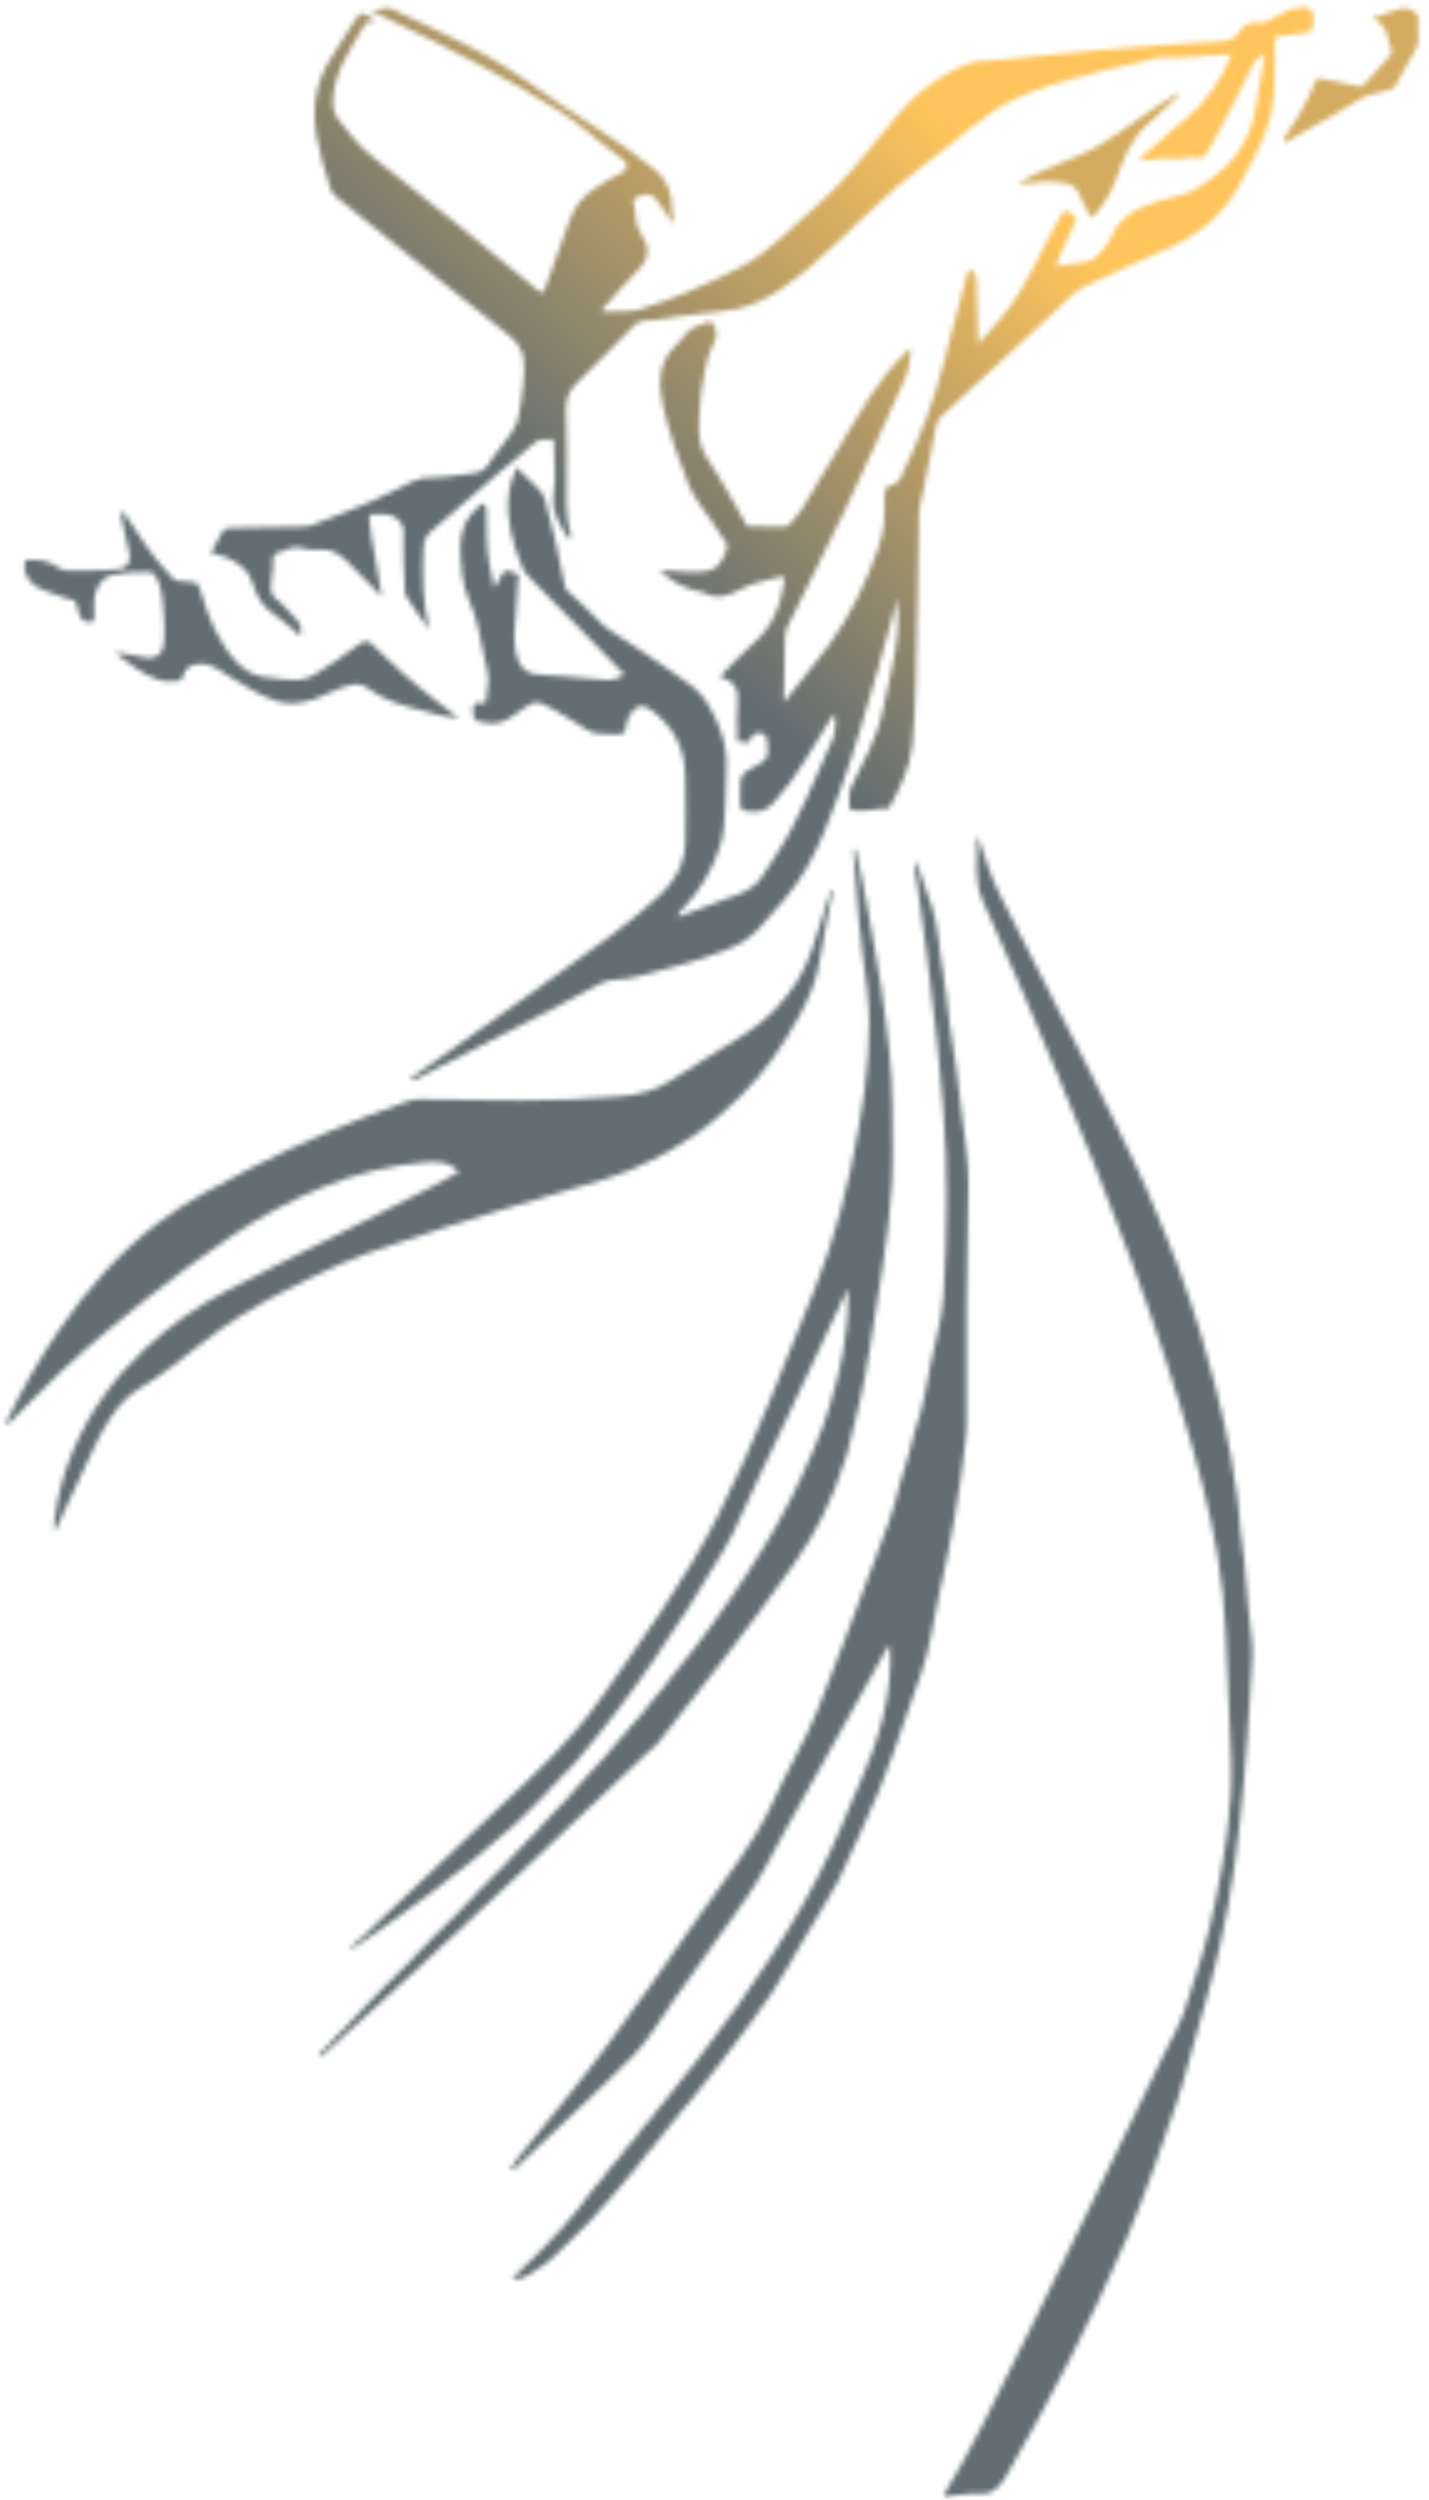 <svg width="286" height="500" viewBox="0 0 286 500" fill="none" xmlns="http://www.w3.org/2000/svg">
<mask id="mask0_38_24444" style="mask-type:luminance" maskUnits="userSpaceOnUse" x="0" y="176" width="168" height="133">
<path d="M0 176.471H167.647V308.824H0V176.471Z" fill="white"/>
</mask>
<g mask="url(#mask0_38_24444)">
<mask id="mask1_38_24444" style="mask-type:luminance" maskUnits="userSpaceOnUse" x="1" y="177" width="166" height="130">
<path d="M164.729 182.985C163.304 187.535 162.098 192.176 159.57 196.209C156.79 200.643 153.309 204.148 149.15 206.802C144.221 209.95 139.177 212.902 134.283 216.119C131.181 218.153 127.861 218.968 124.38 219.279C110.857 220.508 97.3 220.071 83.766 219.876C82.847 219.864 81.997 220.14 81.181 220.427C70.565 224.161 60.133 228.504 50.023 233.743C43.761 236.995 37.477 240.177 31.733 244.52C24.046 250.322 17.601 257.606 11.937 265.855C8.031 271.553 4.596 277.551 1.54 283.87C1.367 284.226 1.218 284.616 1.16 285.076C2.574 284.26 3.504 282.836 4.688 281.767C7.169 279.504 9.421 276.93 11.88 274.655C15.085 271.668 18.336 268.739 21.703 265.981C26.896 261.707 32.089 257.422 37.5 253.493C43.245 249.322 49.012 245.186 55.205 241.877C61.512 238.511 68.038 235.754 74.874 234.134C78.148 233.353 81.457 232.778 84.8 232.514C87.27 232.307 89.763 232.158 91.854 234.41C90.097 235.386 88.293 236.432 86.443 237.385C80.63 240.349 74.805 243.279 68.98 246.22C60.961 250.276 52.872 254.205 44.91 258.41C39.177 261.443 33.835 265.234 28.941 269.842C22.886 275.54 17.992 282.215 14.579 290.257C12.707 294.658 11.535 299.288 10.892 304.102C10.811 304.722 10.88 305.377 10.88 306.514C12.868 302.252 14.637 298.415 16.452 294.612C18.267 290.786 19.899 286.845 22.254 283.376C23.828 281.055 25.643 279.067 27.964 277.688C32.376 275.069 36.431 271.829 40.51 268.601C45.347 264.763 50.517 261.569 55.894 258.766C59.95 256.664 64.028 254.653 68.176 252.815C71.772 251.218 75.471 249.989 79.194 248.782C85.352 246.772 91.464 244.646 97.656 242.808C105.584 240.453 113.523 238.178 121.427 235.731C127.746 233.778 133.651 230.722 139.246 226.85C142.532 224.586 145.485 221.91 148.392 219.072C153.068 214.488 156.767 209.042 159.972 203.183C161.857 199.736 163.454 196.082 164.085 191.946C164.798 187.293 165.832 182.698 166.716 178.079C166.602 178.01 166.487 177.953 166.372 177.884C165.82 179.584 165.257 181.273 164.729 182.985Z" fill="white"/>
</mask>
<g mask="url(#mask1_38_24444)">
<path d="M231.032 242.199L83.939 389.292L-63.155 242.199L83.939 95.094L231.032 242.199Z" fill="#636E72"/>
</g>
</g>
<mask id="mask2_38_24444" style="mask-type:luminance" maskUnits="userSpaceOnUse" x="188" y="164" width="65" height="336">
<path d="M188.235 164.706H252.941V500H188.235V164.706Z" fill="white"/>
</mask>
<g mask="url(#mask2_38_24444)">
<mask id="mask3_38_24444" style="mask-type:luminance" maskUnits="userSpaceOnUse" x="188" y="167" width="63" height="333">
<path d="M196.691 180.17C201.93 191.739 206.847 203.481 211.776 215.223C222.013 239.614 231.583 264.338 238.821 290.131C241.441 299.448 243.681 308.892 244.727 318.647C245.324 324.265 245.404 329.929 245.715 335.57C246.013 340.993 246.14 346.415 246.37 351.85C246.783 361.386 245.163 370.634 243.348 379.894C241.866 387.511 239.522 394.795 237.098 402.045C236.075 405.09 234.421 407.881 233.019 410.765C220.933 435.639 208.961 460.57 196.542 485.225C194.152 489.982 191.521 494.589 188.821 499.15C189.131 499.621 189.545 499.322 189.89 499.288C191.923 499.115 193.957 498.621 195.956 498.771C198.805 499 200.184 497.346 201.609 494.853C210.34 479.664 218.486 464.108 225.448 447.771C225.54 447.553 225.643 447.323 225.735 447.105C229.492 437.982 232.801 428.653 235.949 419.244C235.984 418.853 235.972 418.463 236.282 418.187C238.201 411.385 240.097 404.573 242.015 397.771C245.106 386.868 246.944 375.678 248.173 364.338C249.345 353.447 250.057 342.498 250.632 331.549C250.804 328.228 250.069 324.988 249.828 321.703C249.586 318.601 249.368 315.487 249.058 312.397C248.84 310.087 248.438 307.789 248.185 305.48C247.944 303.286 247.967 301.022 247.553 298.874C247.036 296.255 246.829 293.566 246.278 290.958C245.37 286.558 244.566 282.135 243.371 277.815C242.337 274.046 241.372 270.255 240.234 266.521C238.856 261.96 237.282 257.491 235.65 253.033C234.364 249.483 232.813 246.071 231.434 242.567C228.78 235.834 225.517 229.446 222.404 222.978C219.049 215.958 215.476 209.088 211.926 202.194C208.054 194.692 204.32 187.109 200.437 179.63C198.484 175.85 197.185 171.795 195.841 167.739C195.795 167.601 195.715 167.486 195.508 167.383C195.795 171.657 194.761 175.885 196.691 180.17Z" fill="white"/>
</mask>
<g mask="url(#mask3_38_24444)">
<path d="M416.923 333.502L219.819 530.618L22.702 333.502L219.819 136.385L416.923 333.502Z" fill="#636E72"/>
</g>
</g>
<g clip-path="url(#clip0_38_24444)">
<mask id="mask4_38_24444" style="mask-type:luminance" maskUnits="userSpaceOnUse" x="41" y="0" width="224" height="218">
<path d="M41 0H264.529V217.647H41V0Z" fill="white"/>
</mask>
<g mask="url(#mask4_38_24444)">
<mask id="mask5_38_24444" style="mask-type:luminance" maskUnits="userSpaceOnUse" x="42" y="1" width="221" height="216">
<path d="M254.672 3.699C253.776 4.205 252.948 4.699 251.914 4.515C250.18 4.228 248.836 4.998 247.847 6.572C246.986 7.904 245.86 8.169 244.424 8.272C238.381 8.686 232.337 8.95 226.294 9.501C223.307 9.766 220.308 10.03 217.31 10.26C213.001 10.604 208.704 11.202 204.396 11.535C201.937 11.73 199.49 12.121 197.043 12.178C193.206 12.259 190.138 14.327 186.99 16.303C182.912 18.853 179.856 22.702 176.742 26.517C172.583 31.606 168.458 36.788 163.587 40.993C158.429 45.462 153.73 50.735 147.663 53.734C141.322 56.882 134.888 59.834 128.19 61.834C126.558 62.328 124.801 62.316 123.066 62.305C122.273 62.293 121.48 62.293 120.699 62.328C120.423 61.684 120.894 61.489 121.136 61.202C123.261 58.72 125.455 56.33 127.707 53.998C130.12 51.516 130.131 49.529 128.19 46.553C127.431 45.393 127.19 43.945 127.087 42.486C127.064 42.268 127.121 42.05 127.11 41.82C127.052 40.97 126.156 39.981 127.546 39.407C128.902 38.856 130.143 38.316 131.349 39.878C132.475 41.326 133.463 42.911 134.623 44.646C134.899 43.474 134.463 42.59 134.474 41.671C134.532 38.442 133.486 35.926 131.005 33.892C124.835 28.86 118.102 24.931 111.634 20.496C106.912 17.256 102.248 13.856 97.307 11.11C91.184 7.698 84.807 4.883 78.523 1.838C77.719 1.448 76.926 1.654 76.11 1.861C75.467 2.034 74.812 2.194 74.145 2.068C75.605 2.769 77.052 3.481 78.511 4.193C90.092 9.766 101.57 15.568 112.542 22.599C116.207 24.942 119.435 28.022 122.939 30.653C123.468 31.055 123.996 31.503 124.571 31.801C125.226 32.135 125.363 32.617 125.375 33.376C125.386 34.248 124.835 34.329 124.364 34.57C122.503 35.489 120.711 36.546 118.964 37.718C116.689 39.258 114.966 41.28 113.978 44.129C112.427 48.598 110.738 52.998 109.176 57.468C108.808 58.525 108.613 58.869 107.624 58.042C96.641 48.874 85.462 40.005 74.284 31.158C71.733 29.136 69.699 26.367 67.62 23.759C66.781 22.725 66.551 21.151 66.678 19.543C67.126 13.729 70.389 9.57 72.974 4.986C73.33 4.366 73.789 4.377 74.249 4.389C74.49 4.4 74.731 4.4 74.95 4.331C74.789 3.699 74.203 3.608 73.835 3.32C72.56 2.309 71.963 2.539 71.043 4.01C69.355 6.71 67.608 9.375 65.942 12.098C63.151 16.693 62.415 21.772 63.358 27.183C63.989 30.814 65 34.318 66.184 37.764C66.413 38.431 66.724 38.925 67.229 39.315C78.396 48.288 89.529 57.319 100.766 66.199C102.719 67.739 104.534 69.141 104.821 72.024C105.074 74.552 104.764 77.045 104.431 79.515C104.27 80.618 104.017 81.686 103.879 82.778C103.477 85.926 101.317 87.776 99.755 90.073C99.249 90.82 98.571 91.452 98.158 92.256C96.882 94.796 94.699 94.727 92.585 94.933C90.575 95.129 88.564 95.6 86.565 95.508C83.601 95.37 81.177 96.967 78.672 98.242C73.353 100.954 67.792 102.895 62.312 105.124C61.875 105.296 61.462 105.342 61.025 105.342C56.119 105.446 51.225 105.595 46.319 105.606C45.239 105.606 44.608 105.94 44.125 107.02C43.596 108.192 42.919 109.271 42.218 110.593C44.63 111.087 46.744 111.868 48.629 113.546C49.766 114.568 50.329 115.763 50.743 117.13C51.466 119.439 52.581 121.255 54.488 122.576C56.441 123.92 58.21 125.597 60.106 127.171C60.508 125.597 60.06 124.586 59.107 123.679C57.797 122.426 56.74 120.864 55.269 119.796C53.546 118.52 54.419 116.59 54.419 114.901C54.419 114.591 54.591 114.281 54.614 113.959C54.718 112.511 54.051 110.765 56.211 110.34C57.487 110.087 58.567 109.076 60.06 109.547C61.358 109.949 62.783 110.064 64.127 109.938C66.678 109.708 68.424 111.144 70.136 112.959C72.112 115.062 74.168 117.05 76.409 119.29C75.892 116.245 75.421 113.465 74.939 110.696C74.559 108.49 74.088 106.296 73.916 104.044C73.859 103.24 73.985 102.826 74.846 102.872C75.214 102.884 75.582 102.884 75.949 102.884C77.431 102.861 78.891 102.849 80.074 104.343C80.488 104.86 80.786 105.296 80.763 106.055C80.694 110.087 80.798 114.109 81.062 118.13C81.085 118.451 81.05 118.842 81.2 119.083C82.682 121.392 84.198 123.679 85.876 125.885C84.624 120.508 84.497 115.119 84.761 109.651C84.83 108.111 85.359 107.077 86.266 106.284C91.034 102.102 95.848 97.989 100.651 93.876C102.707 92.13 104.879 90.568 106.832 88.707C107.728 87.856 108.647 87.879 109.589 87.902C109.865 87.913 110.152 87.913 110.439 87.891C110.991 87.856 110.864 88.419 110.864 88.752C110.887 92.096 111.312 95.416 110.807 98.771C110.301 102.102 111.818 104.768 113.518 107.273C113.691 107.525 113.932 107.893 114.231 107.583C114.357 107.468 114.346 107.043 114.265 106.813C113.564 104.711 113.346 102.528 113.346 100.287C113.346 94.186 113.541 88.063 113.254 81.974C113.128 79.159 114.368 77.608 115.92 76.137C117.746 74.403 119.527 72.622 121.285 70.784C123.181 68.807 125.076 66.843 127.052 64.97C128.282 63.81 129.925 64.246 131.372 63.982C134.486 63.419 137.634 63.063 140.77 62.672C142.953 62.396 145.228 62.282 147.353 61.822C150.421 61.167 153.385 59.754 156.154 57.904C160.543 54.975 164.483 51.436 168.378 47.725C172.135 44.141 175.846 40.464 179.787 37.132C183.141 34.295 186.646 31.698 190.092 28.987C192.918 26.758 195.664 24.357 198.606 22.346C202.121 19.956 205.982 18.44 209.934 17.188C213.243 16.142 216.551 15.188 219.895 14.361C223.824 13.396 227.753 12.408 231.717 11.569C232.383 11.431 233.096 11.477 233.808 11.523C234.29 11.558 234.773 11.592 235.256 11.569C238.392 11.397 241.54 11.144 244.676 10.938C245.251 10.903 245.825 10.938 246.446 10.938C244.366 16.188 241.345 20.427 237.289 23.771C234.176 26.321 231.188 29.056 228.109 31.733C228.58 32.273 229.074 32.146 229.453 32.054C230.993 31.686 232.556 31.71 234.118 31.733C235.681 31.756 237.243 31.779 238.783 31.411C238.84 31.399 238.886 31.388 238.943 31.399C241.023 32.203 241.689 30.388 242.539 28.906C245.458 23.782 247.997 18.417 250.651 13.132C251.214 12.017 251.868 11.282 253.155 11.098C252.581 14.327 251.914 17.463 251.478 20.646C250.295 29.423 245.262 34.559 238.645 38.144C236.588 39.258 234.233 39.43 232.038 40.154C229.189 41.108 226.306 42.073 224.123 44.531C222.962 45.841 222.468 47.725 221.354 49.173C220.021 50.885 218.746 52.39 216.551 52.528C214.863 52.619 213.197 52.976 211.381 53.24C212.381 50.138 213.863 47.518 215.069 44.749C215.437 43.899 215.598 43.555 214.748 42.969C213.082 41.797 213.162 41.739 212.071 43.589C209.141 48.552 206.878 53.975 203.822 58.846C201.57 62.431 198.801 65.464 195.768 68.807C195.653 64.396 195.55 60.398 195.469 56.399C195.458 55.595 195.389 54.883 194.745 54.343C194.136 53.826 193.884 53.596 193.596 54.733C192.103 60.593 190.391 66.383 188.966 72.254C186.944 80.561 183.785 88.281 180.131 95.795C179.637 96.806 178.776 96.864 178.063 97.162C177.248 97.519 177.064 97.978 177.029 98.863C176.949 100.976 177.179 103.114 176.88 105.227C176.432 108.49 175.122 111.397 173.95 114.35C171.113 121.484 167.218 127.826 162.438 133.502C160.646 135.639 158.957 137.879 157.211 140.085C157.119 140.177 157.027 140.269 156.935 140.361C156.912 140.223 156.889 140.085 156.878 139.947C156.958 135.811 157.061 131.664 157.096 127.528C157.108 125.839 158.003 124.575 158.647 123.231C162.105 116.108 165.678 109.042 169.148 101.919C171.136 97.84 173.008 93.681 174.892 89.534C177.041 84.858 179.155 80.181 181.234 75.459C181.993 73.725 182.119 71.795 182.314 69.841C181.556 69.853 181.326 70.508 180.936 70.876C175.628 75.988 172.055 82.675 168.171 89.062C165.598 93.314 163.093 97.61 160.497 101.827C159.796 102.953 158.831 103.883 158.015 104.917C157.716 105.296 157.36 105.342 156.947 105.342C154.534 105.308 152.098 105.296 149.686 105.274C149.479 105.331 149.387 105.262 149.433 105.021C146.813 100.54 144.366 95.921 141.506 91.636C139.242 88.224 139.92 84.662 140.081 80.974C140.207 78.274 140.759 75.701 141.299 73.093C141.597 71.657 141.965 70.232 142.712 68.98C143.516 67.636 143.585 66.268 142.758 64.878C142.493 64.442 142.16 64.2 141.77 64.384C140.127 65.154 138.22 65.269 137.013 67.073C136.542 67.785 135.956 68.417 135.347 68.98C131.751 72.346 131.671 76.689 132.728 81.261C133.992 86.742 135.818 92.015 137.909 97.128C139.047 99.874 141.08 102.148 142.712 104.641C143.24 105.446 143.792 106.227 144.286 107.054C144.849 107.996 145.963 108.663 145.343 110.202C144.585 112.098 143.723 113.81 141.724 114.189C139.506 114.614 137.278 114.384 135.06 114.246C134.176 114.189 133.291 114.12 132.061 114.028C134.187 116.176 136.416 117.314 138.84 118.026C139.644 118.267 140.517 118.302 141.253 118.704C143.746 120.048 146.009 119.037 148.215 117.877C150.731 116.544 153.42 116.039 156.085 115.384C156.901 115.189 157.119 115.418 156.935 116.533C156.142 121.519 154.362 125.712 150.628 128.814C148.341 130.721 146.342 133.065 144.251 135.191C144.32 135.386 144.332 135.524 144.366 135.535C147.101 136.202 147.997 138.074 147.606 141.154C147.365 143.13 147.549 145.186 147.583 147.197C147.583 147.61 147.284 148.414 148.02 148.323C148.249 148.3 148.514 148.357 148.789 148.414C149.376 148.541 149.973 148.667 150.214 147.886C150.651 146.439 151.593 146.588 152.454 146.68C153.431 146.806 153.534 147.817 153.603 148.725C153.822 151.631 153.73 151.827 151.328 153.148C148.112 154.917 148.112 154.917 148.112 159.076C148.112 162.305 148.123 162.19 150.949 162.339C152.753 162.431 153.879 161.569 155.131 160.202C159.566 155.354 162.645 149.38 166.23 143.83C166.391 143.589 166.333 143.153 166.77 143.221C167.252 143.314 167.206 143.727 167.206 144.129C167.218 145.404 167.183 146.714 166.655 147.851C163.116 155.446 160.233 163.465 155.671 170.439C154.649 172.001 153.603 173.529 152.638 175.138C150.915 177.964 148.215 178.757 145.55 179.699C142.275 180.859 139.047 182.158 135.715 183.421C135.703 182.433 136.324 182.135 136.726 181.721C140.035 178.205 142.551 174.092 144.102 169.256C144.849 166.923 145.033 164.442 145.124 161.971C145.228 159.237 145.228 156.48 145.366 153.745C145.618 148.851 143.976 144.692 141.632 140.74C139.931 137.891 137.323 136.374 134.888 134.651C130.614 131.641 126.248 128.803 121.894 125.942C120.354 124.92 119.159 123.438 117.815 122.162C116.471 120.91 115.219 119.543 113.783 118.405C113.059 117.831 112.955 116.877 112.783 115.993C111.715 110.501 110.543 105.032 108.992 99.667C108.865 99.219 108.716 98.931 108.452 98.587C106.97 96.691 105.051 95.359 103.339 93.474C102.684 95.416 101.961 97.151 101.777 99.265C101.34 104.389 102.684 108.973 104.546 113.476C104.993 114.579 105.798 115.303 106.556 116.085C110.037 119.623 113.53 123.15 117.011 126.7C119.355 129.09 121.687 131.503 123.996 133.927C124.295 134.237 124.916 134.479 124.663 135.064C124.548 135.351 124.019 135.444 123.663 135.593C122.422 136.144 121.124 136.041 119.86 135.903C115.69 135.466 111.508 135.156 107.326 134.904C105.258 134.788 103.787 133.261 103.259 130.572C102.765 128.045 102.914 125.471 103.259 122.874C103.477 121.22 103.328 119.474 103.58 117.785C103.626 117.463 103.477 117.073 103.592 116.808C104.385 114.867 103.201 114.637 102.006 114.258C101.237 114.005 100.811 114.292 100.432 114.97C99.996 115.763 99.548 116.544 98.927 117.624C98.112 114.177 97.48 110.949 97.422 107.617C97.388 105.825 97.342 104.033 97.342 102.24C97.342 101.654 97.296 101.172 96.767 100.873C96.159 100.517 96.032 101.206 95.699 101.448C95.653 101.471 95.63 101.528 95.584 101.562C91.23 105.181 92.034 110.374 92.551 115.28C92.93 118.807 94.987 121.818 95.641 125.345C96.239 128.527 97.066 131.641 97.652 134.823C97.962 136.524 97.365 138.235 97.296 139.958C97.273 140.809 96.538 140.705 96.032 140.625C95.033 140.476 94.653 140.786 94.699 142.027C94.78 144.347 94.734 144.129 97.652 144.612C100.754 145.129 102.776 142.969 105.108 141.487C106.223 140.786 107.038 140.039 108.704 140.82C111.864 142.302 114.736 144.347 117.746 146.128C118.918 146.829 119.998 146.68 121.147 146.806C121.4 146.829 121.641 146.806 121.894 146.806C122.181 146.795 122.503 146.829 122.813 146.852C123.537 146.909 124.272 146.979 124.789 146.622C125.352 146.232 125.226 144.715 125.639 143.83C126.604 141.774 127.96 140.269 130.292 141.981C134.67 145.221 137.197 149.541 137.151 155.606C137.117 160.03 137.381 164.465 137.151 168.876C136.933 173.035 134.922 176.39 132.142 178.987C125.49 185.202 118.045 190.166 110.807 195.416C101.685 202.022 92.448 208.421 83.268 214.913C83.096 215.028 82.877 215.085 82.762 215.234C82.601 215.43 82.153 215.51 82.429 215.947C82.694 216.36 82.981 216.004 83.188 215.889C84.716 215.131 86.232 214.304 87.749 213.523C93.953 210.317 100.122 207.066 106.361 203.964C111.025 201.654 115.575 199.092 120.182 196.68C121.848 195.806 123.663 196.036 125.386 195.749C128.81 195.186 132.096 194.026 135.451 193.199C138.714 192.394 141.896 191.268 145.078 190.085C147.663 189.12 150.019 187.799 151.961 185.627C155.223 181.962 158.613 178.389 161.175 174.058C163.966 169.347 165.943 164.109 167.873 158.869C170.975 150.517 173.33 141.889 175.869 133.318C177.133 129.078 178.224 124.77 179.396 120.485C179.339 120.278 179.339 119.933 179.511 119.968C179.821 120.025 179.626 120.324 179.58 120.531C180.361 128.021 178.121 134.949 176.685 142.073C175.536 147.76 172.744 152.424 170.366 157.364C169.711 158.732 170.09 160.087 169.998 161.443C169.964 161.926 170.435 162.029 170.768 162.086C172.043 162.305 173.307 162.132 174.582 161.949C175.605 161.811 176.627 161.661 177.661 161.73C177.799 161.742 177.994 161.512 178.098 161.351C180.131 157.514 182.085 153.676 182.567 149.092C183.44 140.901 183.245 132.663 183.521 124.449C183.762 117.337 183.796 110.225 183.911 103.114C183.946 101.034 184.67 99.127 184.991 97.116C185.623 93.187 186.68 89.35 187.301 85.421C187.611 83.456 188.989 82.813 190.001 81.813C193.091 78.769 196.331 75.942 199.502 73.024C202.592 70.186 205.694 67.371 208.751 64.488C210.451 62.879 212.243 61.374 213.828 59.662C215.575 57.801 217.746 57.077 219.791 56.066C224.065 53.975 228.431 52.079 232.774 50.138C235.956 48.713 239.012 47.105 241.793 44.749C244.803 42.199 247.078 39.051 248.927 35.455C250.616 32.158 252.431 28.975 253.661 25.368C255.453 20.071 255.143 14.637 255.131 9.191C255.131 7.858 255.005 7.02 256.763 7.089C258.383 7.158 260.072 6.549 261.772 6.526C261.944 6.526 262.186 6.445 262.278 6.307C263.001 5.193 262.99 3.918 262.703 2.677C262.45 1.585 261.623 1.482 260.726 1.482C258.486 1.482 256.579 2.608 254.672 3.699Z" fill="white"/>
</mask>
<g mask="url(#mask5_38_24444)">
<path d="M370.459 108.904L152.604 326.759L-65.239 108.904L152.604 -108.95L370.459 108.904Z" fill="url(#paint0_linear_38_24444)"/>
</g>
</g>
</g>
<mask id="mask6_38_24444" style="mask-type:luminance" maskUnits="userSpaceOnUse" x="100" y="170" width="95" height="289">
<path d="M100 170.588H194.118V458.824H100V170.588Z" fill="white"/>
</mask>
<g mask="url(#mask6_38_24444)">
<mask id="mask7_38_24444" style="mask-type:luminance" maskUnits="userSpaceOnUse" x="102" y="172" width="92" height="284">
<path d="M183.548 176.597C184.283 181.388 184.938 186.19 185.512 191.016C186.213 196.829 186.937 202.654 187.569 208.479C188.04 212.891 188.419 217.314 188.775 221.726C189.798 234.191 189.534 246.657 188.833 259.122C188.557 263.856 187.144 268.405 186.213 273.035C185.398 277.102 184.846 281.273 183.41 285.168C183.433 285.432 183.433 285.696 183.203 285.869C182.422 289.154 181.48 292.383 180.446 295.577C180.469 295.852 180.457 296.105 180.228 296.289C179.067 301.792 176.988 306.928 175.035 312.109C171.289 322.013 167.647 331.974 163.729 341.797C161.19 348.15 157.606 353.918 154.825 360.145C151 368.693 145.244 375.586 140.085 382.996C133.801 392.015 127.539 401.046 121.002 409.812C115.591 417.084 109.789 423.989 104.159 431.055C103.86 431.445 103.55 431.836 103.24 432.227L102.286 433.651C102.424 433.801 102.551 433.95 102.688 434.099C110.731 426.482 118.922 419.072 126.735 411.156C129.929 407.916 132.296 403.619 135.03 399.793C139.913 392.957 144.842 386.167 149.644 379.251C152.413 375.264 154.561 370.761 156.962 366.464C163.695 354.481 170.37 342.463 177.068 330.469C177.355 329.963 177.666 329.481 178.114 329.067C178.734 339.35 175.678 348.552 171.726 357.491C171.473 358.031 171.22 358.571 170.979 359.111C167.98 366.648 164.671 373.989 160.696 380.94C152.447 395.358 142.647 408.364 132.433 421.002C132.342 421.128 132.215 421.209 132.1 421.312L131.193 422.461C130.584 423.392 129.917 424.265 129.125 425C128.722 425.506 128.32 426.011 127.93 426.505C127.344 427.459 126.643 428.297 125.862 429.044C125.586 429.389 125.31 429.733 125.035 430.078C124.299 431.17 123.507 432.192 122.587 433.065C122.185 433.571 121.783 434.076 121.393 434.57C120.795 435.512 120.106 436.363 119.313 437.098C119.049 437.454 118.773 437.799 118.497 438.143C114.453 443.876 109.72 448.851 104.757 453.539C104.021 454.239 103.309 454.975 102.436 455.859C103.941 456.078 104.998 455.503 106.032 454.906C109.938 452.631 113.132 449.299 116.349 446.002C117.004 445.324 117.67 444.669 118.325 444.003C119.91 442.199 121.496 440.407 123.081 438.614L127.516 433.352C127.688 432.904 127.999 432.583 128.343 432.318C129.067 431.216 129.871 430.216 130.791 429.331C131.101 428.734 131.503 428.251 131.997 427.849C132.583 426.896 133.272 426.046 134.065 425.287C134.364 424.701 134.777 424.207 135.26 423.805C135.938 422.737 136.719 421.772 137.603 420.921C137.891 420.577 138.166 420.232 138.454 419.887C140.556 417.21 142.67 414.534 144.784 411.857C144.968 411.374 145.278 411.006 145.657 410.696C147.381 408.398 149.046 406.043 150.816 403.791C155.836 397.415 159.467 389.936 163.798 383.019C165.2 380.79 166.464 378.458 167.796 376.172L168.405 374.839C169.692 372.036 170.979 369.233 172.266 366.441C172.358 366.211 172.461 365.993 172.564 365.763C177.424 355.744 180.676 344.945 184.455 334.398C186.179 329.573 186.719 324.357 187.879 319.324C190.349 308.548 192.245 297.645 193.44 286.592C193.509 285.926 193.543 285.26 193.543 284.582C193.463 268.796 193.497 252.999 193.922 237.213C194.037 232.583 193.107 228.24 192.601 223.759C192.234 220.462 191.854 217.153 191.406 213.856C190.981 210.616 190.407 207.41 189.97 204.182C189.522 200.873 189.338 197.518 188.706 194.267C187.925 190.165 187.891 185.915 186.673 181.916C185.972 179.642 185.179 177.401 184.364 175.184C184.042 174.334 183.755 173.495 183.513 172.208C182.744 173.943 183.353 175.322 183.548 176.597Z" fill="white"/>
</mask>
<g mask="url(#mask7_38_24444)">
<path d="M335.972 314.143L148.162 501.953L-39.648 314.143L148.162 126.333L335.972 314.143Z" fill="#636E72"/>
</g>
</g>
<mask id="mask8_38_24444" style="mask-type:luminance" maskUnits="userSpaceOnUse" x="61" y="167" width="119" height="245">
<path d="M61.765 167.647H179.412V411.765H61.765V167.647Z" fill="white"/>
</mask>
<g mask="url(#mask8_38_24444)">
<mask id="mask9_38_24444" style="mask-type:luminance" maskUnits="userSpaceOnUse" x="63" y="169" width="116" height="243">
<path d="M171.875 183.984C172.312 188.557 172.932 193.118 173.506 197.668C174.081 202.102 174.035 206.537 173.748 210.995C173.414 215.924 172.714 220.772 171.863 225.609C169.91 236.765 167.176 247.622 162.982 258.008C156.882 273.093 151.16 288.35 143.876 302.792C137.086 316.257 128.378 328.091 119.91 340.154C114.108 348.426 106.939 354.883 99.885 361.546C90.533 370.37 81.192 379.205 71.864 388.04C71.3 388.557 70.588 388.89 70.243 389.683C70.301 389.74 70.358 389.809 70.404 389.878C81.652 382.284 92.601 374.207 102.895 365.051C105.377 362.845 107.64 360.329 110.007 357.95C110.237 357.56 110.524 357.215 110.926 357.02C111.811 355.882 112.81 354.86 113.867 353.929C114.108 353.527 114.384 353.182 114.786 352.987C126.149 339.752 135.96 325.138 144.979 309.812C147.438 305.618 149.23 301 151.356 296.588C153.194 292.773 154.986 288.925 156.813 285.099C156.916 284.869 157.02 284.651 157.123 284.432C158.709 281.066 160.283 277.711 161.857 274.345C161.96 274.115 162.075 273.897 162.178 273.679C163.752 270.312 165.338 266.946 166.912 263.58C167.015 263.362 167.119 263.143 167.222 262.914C167.911 261.466 168.589 260.007 169.278 258.548C169.382 258.341 169.347 257.996 169.669 258.031C169.704 258.031 169.704 258.41 169.727 258.617C169.876 266.728 168.198 274.449 165.797 282.02C165.016 284.478 164.166 286.926 163.097 289.258C163.005 289.488 162.914 289.706 162.822 289.936C162.144 291.475 161.454 293.026 160.777 294.577C160.662 294.818 160.547 295.06 160.432 295.312C157.33 302.137 153.596 308.502 149.575 314.66C144.956 321.714 140.108 328.55 134.766 334.938C134.467 335.317 134.168 335.708 133.869 336.087C133.192 337.167 132.399 338.12 131.514 338.971C131.204 339.35 130.905 339.729 130.595 340.108C129.239 341.981 127.757 343.727 126.16 345.358C125.781 346.036 125.287 346.576 124.724 347.059C122.564 349.759 120.289 352.332 117.911 354.791C117.233 355.538 116.556 356.296 115.878 357.054C114.051 359.18 112.19 361.282 110.191 363.189C109.834 363.752 109.409 364.2 108.892 364.568C107.824 365.889 106.687 367.13 105.434 368.233C105.09 368.784 104.653 369.233 104.124 369.577C102.298 371.726 100.345 373.736 98.311 375.632C98.047 376.057 97.725 376.413 97.3 376.654C93.669 380.584 89.959 384.398 86.11 388.063C85.868 388.511 85.524 388.833 85.122 389.074C82.79 391.659 80.342 394.106 77.838 396.473C77.39 396.909 76.942 397.358 76.505 397.806C74.862 399.494 73.219 401.172 71.588 402.849C71.22 403.401 70.784 403.849 70.266 404.205C69.577 405.124 68.784 405.928 67.923 406.641C67.612 406.951 67.314 407.261 67.004 407.571C66.119 408.663 65.2 409.708 64.143 410.581C64.005 410.788 63.867 411.006 63.718 411.225C63.833 411.34 63.936 411.443 64.051 411.558C76.448 400.299 88.879 389.074 101.068 377.516C110.765 368.336 120.473 359.168 130.181 349.988C130.331 349.851 130.503 349.747 130.675 349.632C131.02 349.288 131.365 348.932 131.71 348.587C135.742 343.44 139.798 338.316 143.819 333.157C148.989 326.517 153.987 319.727 158.892 312.845C163.224 306.778 166.533 300.092 168.853 292.773C168.911 292.567 169.026 292.383 169.106 292.199C169.141 291.808 169.141 291.406 169.439 291.131C171.323 284.134 172.955 277.057 174.069 269.841C175.747 258.881 177.78 247.978 178.55 236.857C178.906 231.721 178.63 226.562 178.665 221.415C178.699 217.762 178.343 214.143 177.999 210.558C177.573 206.135 176.93 201.712 176.333 197.289C175.62 191.935 174.368 186.73 173.575 181.399C173.001 177.528 172.036 173.736 171.243 169.899C171.094 169.876 170.944 169.864 170.783 169.841C171.14 174.552 171.415 179.285 171.875 183.984Z" fill="white"/>
</mask>
<g mask="url(#mask9_38_24444)">
<path d="M299.77 290.705L121.312 469.152L-57.146 290.705L121.312 112.247L299.77 290.705Z" fill="#636E72"/>
</g>
</g>
<mask id="mask10_38_24444" style="mask-type:luminance" maskUnits="userSpaceOnUse" x="2" y="100" width="93" height="45">
<path d="M2.941 100H94.118V144.118H2.941V100Z" fill="white"/>
</mask>
<g mask="url(#mask10_38_24444)">
<mask id="mask11_38_24444" style="mask-type:luminance" maskUnits="userSpaceOnUse" x="4" y="102" width="88" height="42">
<path d="M24.265 103.378C24.805 105.836 25.368 108.272 25.897 110.731C26.276 112.431 25.391 113.649 23.817 113.844C21.588 114.131 19.336 114.12 17.096 114.108C15.982 114.108 14.867 114.108 13.753 114.131C12.914 114.154 12.121 113.913 11.455 113.408C9.697 112.063 7.755 111.937 5.733 112.017C5.021 112.04 4.837 112.224 4.86 113.063C4.964 115.499 6.113 117.027 8.927 118.107C10.777 118.819 12.65 119.508 14.534 120.025C15.177 120.209 15.166 120.577 15.373 121.071C15.878 122.197 15.556 123.794 17.222 124.288C18.532 124.69 18.888 124.471 18.865 123.035C18.854 121.565 18.681 120.106 19.107 118.612C19.566 117.015 20.784 115.338 22.255 115.051C24.736 114.545 27.229 114.315 29.745 114.407C30.94 114.442 31.25 115.384 31.664 116.326C32.537 118.382 32.549 120.634 32.779 122.817C32.962 124.529 32.905 126.287 32.87 128.022C32.79 130.756 31.365 131.974 28.964 131.491C27.275 131.147 25.575 130.871 23.875 130.572C23.748 130.561 23.61 130.607 23.197 130.653C26.023 132.927 28.631 134.915 31.721 135.972C33.054 136.432 34.352 136.225 35.674 136.19C36.352 136.179 36.512 135.57 36.708 135.007C37.236 133.433 38.236 133.008 39.718 132.824C42.395 132.502 44.221 134.283 46.301 135.535C49.208 137.316 52.103 139.143 55.297 140.2C57.675 140.993 60.03 140.717 62.42 139.982C64.982 139.189 67.314 137.707 69.922 137.063C71.255 136.73 72.438 136.788 73.541 137.603C77.103 140.292 81.193 141.268 85.272 142.314C87.328 142.842 89.35 143.578 91.878 143.716C89.408 141.797 87.225 140.119 85.053 138.431C82.227 136.236 79.596 133.755 76.965 131.261C76.149 130.492 75.357 129.676 74.541 128.906C73.691 128.102 72.886 128.125 71.91 128.837C68.911 130.986 65.924 133.18 62.788 135.064C60.789 136.259 58.445 136.052 56.239 135.823C53.826 135.57 51.356 135.535 49.162 133.996C46.772 132.307 45.152 129.848 43.693 127.217C42.05 124.23 40.901 120.979 39.936 117.636C39.706 116.831 39.396 116.521 38.672 116.475C37.592 116.406 36.524 116.176 35.444 116.119C34.846 116.096 34.582 115.648 34.238 115.28C30.619 111.489 27.666 107.066 24.805 102.562C24.736 102.447 24.575 102.401 24.426 102.309C24.058 102.631 24.196 103.033 24.265 103.378Z" fill="white"/>
</mask>
<g mask="url(#mask11_38_24444)">
<path d="M112.569 123.012L48.357 187.236L-15.866 123.012L48.357 58.789L112.569 123.012Z" fill="url(#paint1_linear_38_24444)"/>
</g>
</g>
<mask id="mask12_38_24444" style="mask-type:luminance" maskUnits="userSpaceOnUse" x="255" y="0" width="31" height="30">
<path d="M255.882 0H285.294V29.412H255.882V0Z" fill="white"/>
</mask>
<g mask="url(#mask12_38_24444)">
<mask id="mask13_38_24444" style="mask-type:luminance" maskUnits="userSpaceOnUse" x="256" y="1" width="28" height="28">
<path d="M279.998 1.815C278.366 2.47 276.677 2.941 274.632 3.631C277.608 4.779 277.769 7.56 278.447 9.984C278.608 10.558 278.355 10.915 278.022 11.282C276.402 13.086 274.782 14.89 273.208 16.739C272.771 17.256 272.323 17.371 271.76 17.245C269.359 16.739 266.958 16.211 264.556 15.729C264.085 15.637 263.66 15.395 263.293 16.303C261.742 20.06 259.777 23.552 257.502 26.815C257.031 27.505 257.031 27.528 256.859 28.7C261.684 25.793 266.659 23.369 271.324 20.301C273.449 18.899 275.839 18.589 278.148 17.969C278.757 17.808 279.067 17.544 279.331 17.061C280.699 14.626 282.031 12.178 283.398 9.754C283.732 9.18 283.892 8.605 283.858 7.916C283.801 7.02 283.812 6.135 283.778 5.239C283.732 4.194 284.398 3.033 282.973 2.263C282.272 1.896 281.664 1.609 280.997 1.609C280.687 1.609 280.354 1.677 279.998 1.815Z" fill="white"/>
</mask>
<g mask="url(#mask13_38_24444)">
<path d="M297.944 15.154L270.623 42.463L243.313 15.154L270.623 -12.155L297.944 15.154Z" fill="#D3AC61"/>
</g>
</g>
<mask id="mask14_38_24444" style="mask-type:luminance" maskUnits="userSpaceOnUse" x="202" y="17" width="37" height="28">
<path d="M202.941 17.647H238.235V44.118H202.941V17.647Z" fill="white"/>
</mask>
<g mask="url(#mask14_38_24444)">
<mask id="mask15_38_24444" style="mask-type:luminance" maskUnits="userSpaceOnUse" x="203" y="18" width="34" height="26">
<path d="M220.703 28.654C215.453 31.916 209.444 33.261 203.757 36.569C205.067 36.845 206.215 36.673 207.307 36.501C208.157 36.363 208.984 36.225 209.823 36.305C211.029 36.409 212.224 36.443 213.442 36.673C214.66 36.891 215.384 37.592 215.924 38.706C216.579 40.051 217.291 41.372 217.865 42.751C218.244 43.647 218.532 43.658 219.118 42.98C220.887 40.924 222.3 38.672 223.3 35.983C224.782 32.02 226.241 27.976 229.377 25.161C231.227 23.506 233.031 21.783 234.846 20.094C235.363 19.6 235.869 19.083 236.236 18.348C230.836 21.404 225.954 25.379 220.703 28.654Z" fill="white"/>
</mask>
<g mask="url(#mask15_38_24444)">
<path d="M248.885 30.997L220.002 59.892L191.107 30.997L220.002 2.114L248.885 30.997Z" fill="#D3AC61"/>
</g>
</g>
<defs>
<linearGradient id="paint0_linear_38_24444" x1="212" y1="46" x2="136" y2="127" gradientUnits="userSpaceOnUse">
<stop stop-color="#FFC45B"/>
<stop offset="1" stop-color="#636E72"/>
</linearGradient>
<linearGradient id="paint1_linear_38_24444" x1="106.769" y1="160.69" x2="-22.038" y2="146.526" gradientUnits="userSpaceOnUse">
<stop stop-color="#636E72"/>
</linearGradient>
<clipPath id="clip0_38_24444">
<rect width="223.529" height="217.647" fill="white" transform="translate(41.176)"/>
</clipPath>
</defs>
</svg>
